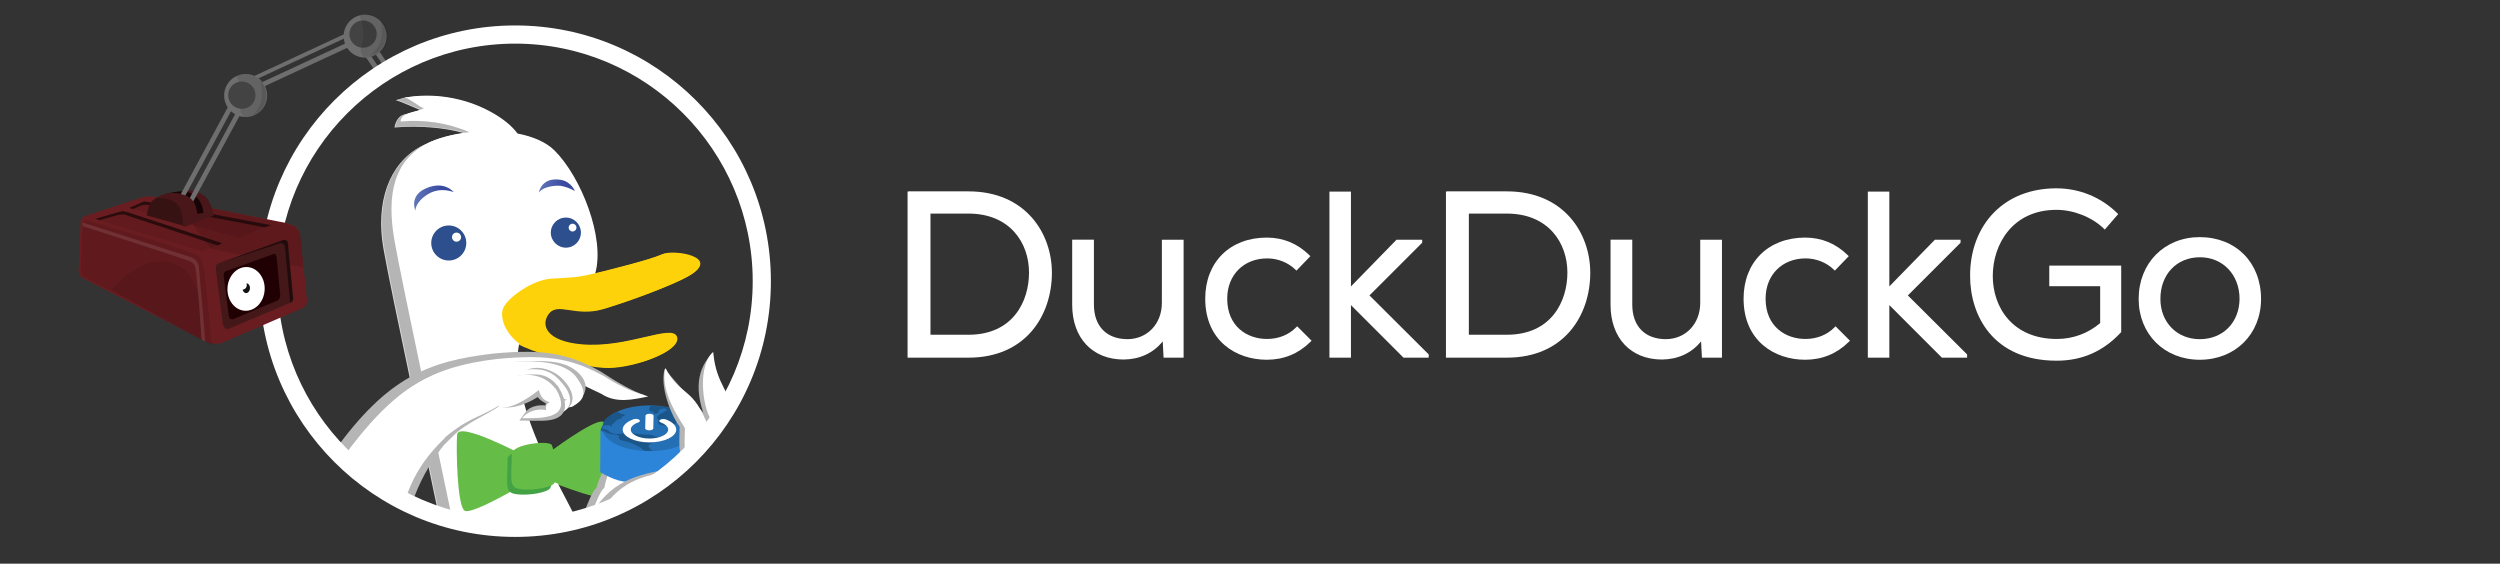 <?xml version="1.0" encoding="UTF-8" standalone="no"?>
<!-- Generator: Adobe Illustrator 16.0.4, SVG Export Plug-In . SVG Version: 6.00 Build 0)  -->

<svg
   xmlns:dc="http://purl.org/dc/elements/1.1/"
   xmlns:cc="http://creativecommons.org/ns#"
   xmlns:rdf="http://www.w3.org/1999/02/22-rdf-syntax-ns#"
   xmlns:svg="http://www.w3.org/2000/svg"
   xmlns="http://www.w3.org/2000/svg"
   xmlns:xlink="http://www.w3.org/1999/xlink"
   xmlns:sodipodi="http://sodipodi.sourceforge.net/DTD/sodipodi-0.dtd"
   xmlns:inkscape="http://www.inkscape.org/namespaces/inkscape"
   version="1.1"
   id="Layer_1"
   x="0px"
   y="0px"
   width="275px"
   height="62px"
   viewBox="-1 -0.5 275 62"
   enable-background="new -1 -0.5 275 62"
   xml:space="preserve"
   inkscape:version="0.48.4 r9939"
   sodipodi:docname="logo_homepage_mobile.alt.v105.html"><rect x="-1" y="-0.5" width="275" height="62" fill="#333333" stroke="none"/><defs
     id="defs99"><clipPath
       clipPathUnits="userSpaceOnUse"
       id="clipPath6092"><path
         sodipodi:type="arc"
         style="fill:#ffffff;fill-opacity:1;fill-rule:nonzero;stroke:none"
         id="path6094"
         sodipodi:cx="132.9572"
         sodipodi:cy="85.411888"
         sodipodi:rx="52.91964"
         sodipodi:ry="52.91964"
         d="m 185.877,85.412 a 52.92,52.92 0 1 1 -105.839,0 52.92,52.92 0 1 1 105.839,0 z"
         transform="matrix(0.992,0,0,0.992,-4.403,-6.335)" /></clipPath><clipPath
       clipPathUnits="userSpaceOnUse"
       id="clipPath6096"><path
         sodipodi:type="arc"
         style="fill:#ffffff;fill-opacity:1;fill-rule:nonzero;stroke:none"
         id="path6098"
         sodipodi:cx="132.9572"
         sodipodi:cy="85.411888"
         sodipodi:rx="52.91964"
         sodipodi:ry="52.91964"
         d="m 185.877,85.412 a 52.92,52.92 0 1 1 -105.839,0 52.92,52.92 0 1 1 105.839,0 z"
         transform="matrix(0.992,0,0,0.992,-4.403,-6.335)" /></clipPath><clipPath
       clipPathUnits="userSpaceOnUse"
       id="clipPath6100"><path
         sodipodi:type="arc"
         style="fill:#ffffff;fill-opacity:1;fill-rule:nonzero;stroke:none"
         id="path6102"
         sodipodi:cx="132.9572"
         sodipodi:cy="85.411888"
         sodipodi:rx="52.91964"
         sodipodi:ry="52.91964"
         d="m 185.877,85.412 a 52.92,52.92 0 1 1 -105.839,0 52.92,52.92 0 1 1 105.839,0 z"
         transform="matrix(0.992,0,0,0.992,-4.403,-6.335)" /></clipPath><clipPath
       clipPathUnits="userSpaceOnUse"
       id="clipPath6104"><path
         sodipodi:type="arc"
         style="fill:#ffffff;fill-opacity:1;fill-rule:nonzero;stroke:none"
         id="path6106"
         sodipodi:cx="132.9572"
         sodipodi:cy="85.411888"
         sodipodi:rx="52.91964"
         sodipodi:ry="52.91964"
         d="m 185.877,85.412 a 52.92,52.92 0 1 1 -105.839,0 52.92,52.92 0 1 1 105.839,0 z"
         transform="matrix(0.992,0,0,0.992,-4.403,-6.335)" /></clipPath><clipPath
       clipPathUnits="userSpaceOnUse"
       id="clipPath6108"><path
         sodipodi:type="arc"
         style="fill:#ffffff;fill-opacity:1;fill-rule:nonzero;stroke:none"
         id="path6110"
         sodipodi:cx="132.9572"
         sodipodi:cy="85.411888"
         sodipodi:rx="52.91964"
         sodipodi:ry="52.91964"
         d="m 185.877,85.412 a 52.92,52.92 0 1 1 -105.839,0 52.92,52.92 0 1 1 105.839,0 z"
         transform="matrix(0.992,0,0,0.992,-4.403,-6.335)" /></clipPath><clipPath
       clipPathUnits="userSpaceOnUse"
       id="clipPath6112"><path
         sodipodi:type="arc"
         style="fill:#ffffff;fill-opacity:1;fill-rule:nonzero;stroke:none"
         id="path6114"
         sodipodi:cx="132.9572"
         sodipodi:cy="85.411888"
         sodipodi:rx="52.91964"
         sodipodi:ry="52.91964"
         d="m 185.877,85.412 a 52.92,52.92 0 1 1 -105.839,0 52.92,52.92 0 1 1 105.839,0 z"
         transform="matrix(0.992,0,0,0.992,-4.403,-6.335)" /></clipPath><clipPath
       clipPathUnits="userSpaceOnUse"
       id="clipPath6116"><path
         sodipodi:type="arc"
         style="fill:#ffffff;fill-opacity:1;fill-rule:nonzero;stroke:none"
         id="path6118"
         sodipodi:cx="132.9572"
         sodipodi:cy="85.411888"
         sodipodi:rx="52.91964"
         sodipodi:ry="52.91964"
         d="m 185.877,85.412 a 52.92,52.92 0 1 1 -105.839,0 52.92,52.92 0 1 1 105.839,0 z"
         transform="matrix(0.992,0,0,0.992,-4.403,-6.335)" /></clipPath><clipPath
       clipPathUnits="userSpaceOnUse"
       id="clipPath6120"><path
         sodipodi:type="arc"
         style="fill:#ffffff;fill-opacity:1;fill-rule:nonzero;stroke:none"
         id="path6122"
         sodipodi:cx="132.9572"
         sodipodi:cy="85.411888"
         sodipodi:rx="52.91964"
         sodipodi:ry="52.91964"
         d="m 185.877,85.412 a 52.92,52.92 0 1 1 -105.839,0 52.92,52.92 0 1 1 105.839,0 z"
         transform="matrix(0.992,0,0,0.992,-4.403,-6.335)" /></clipPath><clipPath
       clipPathUnits="userSpaceOnUse"
       id="clipPath6124"><path
         sodipodi:type="arc"
         style="fill:#ffffff;fill-opacity:1;fill-rule:nonzero;stroke:none"
         id="path6126"
         sodipodi:cx="132.9572"
         sodipodi:cy="85.411888"
         sodipodi:rx="52.91964"
         sodipodi:ry="52.91964"
         d="m 185.877,85.412 a 52.92,52.92 0 1 1 -105.839,0 52.92,52.92 0 1 1 105.839,0 z"
         transform="matrix(0.992,0,0,0.992,-4.403,-6.335)" /></clipPath><clipPath
       clipPathUnits="userSpaceOnUse"
       id="clipPath6128"><path
         sodipodi:type="arc"
         style="fill:#ffffff;fill-opacity:1;fill-rule:nonzero;stroke:none"
         id="path6130"
         sodipodi:cx="132.9572"
         sodipodi:cy="85.411888"
         sodipodi:rx="52.91964"
         sodipodi:ry="52.91964"
         d="m 185.877,85.412 a 52.92,52.92 0 1 1 -105.839,0 52.92,52.92 0 1 1 105.839,0 z"
         transform="matrix(0.992,0,0,0.992,-4.403,-6.335)" /></clipPath><clipPath
       clipPathUnits="userSpaceOnUse"
       id="clipPath6132"><path
         sodipodi:type="arc"
         style="fill:#ffffff;fill-opacity:1;fill-rule:nonzero;stroke:none"
         id="path6134"
         sodipodi:cx="132.9572"
         sodipodi:cy="85.411888"
         sodipodi:rx="52.91964"
         sodipodi:ry="52.91964"
         d="m 185.877,85.412 a 52.92,52.92 0 1 1 -105.839,0 52.92,52.92 0 1 1 105.839,0 z"
         transform="matrix(0.992,0,0,0.992,-4.403,-6.335)" /></clipPath><clipPath
       clipPathUnits="userSpaceOnUse"
       id="clipPath6136"><path
         sodipodi:type="arc"
         style="fill:#ffffff;fill-opacity:1;fill-rule:nonzero;stroke:none"
         id="path6138"
         sodipodi:cx="132.9572"
         sodipodi:cy="85.411888"
         sodipodi:rx="52.91964"
         sodipodi:ry="52.91964"
         d="m 185.877,85.412 a 52.92,52.92 0 1 1 -105.839,0 52.92,52.92 0 1 1 105.839,0 z"
         transform="matrix(2.267,0,0,4.755,-39.672,-485.259)" /></clipPath><clipPath
       clipPathUnits="userSpaceOnUse"
       id="clipPath6140"><path
         sodipodi:type="arc"
         style="fill:#ffffff;fill-opacity:1;fill-rule:nonzero;stroke:none"
         id="path6142"
         sodipodi:cx="132.9572"
         sodipodi:cy="85.411888"
         sodipodi:rx="52.91964"
         sodipodi:ry="52.91964"
         d="m 185.877,85.412 a 52.92,52.92 0 1 1 -105.839,0 52.92,52.92 0 1 1 105.839,0 z"
         transform="matrix(0.992,0,0,0.992,-4.403,-6.335)" /></clipPath><clipPath
       clipPathUnits="userSpaceOnUse"
       id="clipPath6144"><path
         sodipodi:type="arc"
         style="fill:#ffffff;fill-opacity:1;fill-rule:nonzero;stroke:none"
         id="path6146"
         sodipodi:cx="132.9572"
         sodipodi:cy="85.411888"
         sodipodi:rx="52.91964"
         sodipodi:ry="52.91964"
         d="m 185.877,85.412 a 52.92,52.92 0 1 1 -105.839,0 52.92,52.92 0 1 1 105.839,0 z"
         transform="matrix(0.992,0,0,0.992,-4.403,-1.814)" /></clipPath><clipPath
       clipPathUnits="userSpaceOnUse"
       id="clipPath6148"><path
         sodipodi:type="arc"
         style="fill:#ffffff;fill-opacity:1;fill-rule:nonzero;stroke:none"
         id="path6150"
         sodipodi:cx="132.9572"
         sodipodi:cy="85.411888"
         sodipodi:rx="52.91964"
         sodipodi:ry="52.91964"
         d="m 185.877,85.412 a 52.92,52.92 0 1 1 -105.839,0 52.92,52.92 0 1 1 105.839,0 z"
         transform="matrix(0.992,0,0,0.992,-4.403,-6.335)" /></clipPath><clipPath
       clipPathUnits="userSpaceOnUse"
       id="clipPath6152"><path
         sodipodi:type="arc"
         style="fill:#ffffff;fill-opacity:1;fill-rule:nonzero;stroke:none"
         id="path6154"
         sodipodi:cx="132.9572"
         sodipodi:cy="85.411888"
         sodipodi:rx="52.91964"
         sodipodi:ry="52.91964"
         d="m 185.877,85.412 a 52.92,52.92 0 1 1 -105.839,0 52.92,52.92 0 1 1 105.839,0 z"
         transform="matrix(0.992,0,0,0.992,-4.403,-6.335)" /></clipPath><clipPath
       clipPathUnits="userSpaceOnUse"
       id="clipPath6156"><path
         sodipodi:type="arc"
         style="fill:#ffffff;fill-opacity:1;fill-rule:nonzero;stroke:none"
         id="path6158"
         sodipodi:cx="132.9572"
         sodipodi:cy="85.411888"
         sodipodi:rx="52.91964"
         sodipodi:ry="52.91964"
         d="m 185.877,85.412 a 52.92,52.92 0 1 1 -105.839,0 52.92,52.92 0 1 1 105.839,0 z"
         transform="matrix(0.992,0,0,0.992,-4.403,-6.335)" /></clipPath><clipPath
       clipPathUnits="userSpaceOnUse"
       id="clipPath6160"><path
         sodipodi:type="arc"
         style="fill:#ffffff;fill-opacity:1;fill-rule:nonzero;stroke:none"
         id="path6162"
         sodipodi:cx="132.9572"
         sodipodi:cy="85.411888"
         sodipodi:rx="52.91964"
         sodipodi:ry="52.91964"
         d="m 185.877,85.412 a 52.92,52.92 0 1 1 -105.839,0 52.92,52.92 0 1 1 105.839,0 z"
         transform="matrix(0.992,0,0,0.992,-4.403,-6.335)" /></clipPath><clipPath
       clipPathUnits="userSpaceOnUse"
       id="clipPath6164"><path
         sodipodi:type="arc"
         style="fill:#ffffff;fill-opacity:1;fill-rule:nonzero;stroke:none"
         id="path6166"
         sodipodi:cx="132.9572"
         sodipodi:cy="85.411888"
         sodipodi:rx="52.91964"
         sodipodi:ry="52.91964"
         d="m 185.877,85.412 a 52.92,52.92 0 1 1 -105.839,0 52.92,52.92 0 1 1 105.839,0 z"
         transform="matrix(0.992,0,0,0.992,-4.403,-6.335)" /></clipPath><clipPath
       clipPathUnits="userSpaceOnUse"
       id="clipPath6168"><path
         sodipodi:type="arc"
         style="fill:#ffffff;fill-opacity:1;fill-rule:nonzero;stroke:none"
         id="path6170"
         sodipodi:cx="132.9572"
         sodipodi:cy="85.411888"
         sodipodi:rx="52.91964"
         sodipodi:ry="52.91964"
         d="m 185.877,85.412 a 52.92,52.92 0 1 1 -105.839,0 52.92,52.92 0 1 1 105.839,0 z"
         transform="matrix(0.992,0,0,0.992,-4.403,-6.335)" /></clipPath><clipPath
       id="SVGID_3_-8"><use
         height="1052.362"
         width="744.094"
         y="0"
         x="0"
         style="overflow:visible"
         xlink:href="#SVGID_2_-2"
         overflow="visible"
         id="use22" /></clipPath><linearGradient
       id="SVGID_4_-0"
       gradientUnits="userSpaceOnUse"
       x1="205.383"
       y1="651.261"
       x2="214"
       y2="651.261"
       gradientTransform="translate(-100,-591)"><stop
         offset="0.006"
         style="stop-color:#6176B9"
         id="stop39" /><stop
         offset="0.691"
         style="stop-color:#394A9F"
         id="stop41" /></linearGradient><linearGradient
       id="SVGID_5_"
       gradientUnits="userSpaceOnUse"
       x1="232.491"
       y1="648.637"
       x2="240.34"
       y2="648.637"
       gradientTransform="translate(-100,-591)"><stop
         offset="0.006"
         style="stop-color:#6176B9"
         id="stop46" /><stop
         offset="0.691"
         style="stop-color:#394A9F"
         id="stop48" /></linearGradient><linearGradient
       id="SVGID_1_-3"
       gradientUnits="userSpaceOnUse"
       x1="227.518"
       y1="729.348"
       x2="227.518"
       y2="609.349"
       gradientTransform="matrix(0.472,0,0,0.472,-51.339,-286.342)"><stop
         offset="0"
         style="stop-color:#D14427"
         id="stop4" /><stop
         offset="1"
         style="stop-color:#E55225"
         id="stop6" /></linearGradient><linearGradient
       inkscape:collect="always"
       xlink:href="#SVGID_4_-0"
       id="linearGradient3506"
       gradientUnits="userSpaceOnUse"
       gradientTransform="translate(-100,-591)"
       x1="205.383"
       y1="651.261"
       x2="214"
       y2="651.261" /><linearGradient
       inkscape:collect="always"
       xlink:href="#SVGID_5_"
       id="linearGradient3508"
       gradientUnits="userSpaceOnUse"
       gradientTransform="translate(-100,-591)"
       x1="232.491"
       y1="648.637"
       x2="240.34"
       y2="648.637" /></defs><sodipodi:namedview
     pagecolor="#ffffff"
     bordercolor="#666666"
     borderopacity="1"
     objecttolerance="10"
     gridtolerance="10"
     guidetolerance="10"
     inkscape:pageopacity="0"
     inkscape:pageshadow="2"
     inkscape:window-width="1590"
     inkscape:window-height="890"
     id="namedview97"
     showgrid="false"
     inkscape:zoom="3.8054025"
     inkscape:cx="55.678038"
     inkscape:cy="43.894398"
     inkscape:window-x="0"
     inkscape:window-y="0"
     inkscape:window-maximized="1"
     inkscape:current-layer="Layer_1" /><g
     id="g3"><g
       id="g5"><path
         fill="#FFFFFF"
         d="M105.526,20.55h-6.551l-0.142,0.025v18.268h6.692c6.346,0,9.185-4.69,9.185-9.34    C114.71,25.191,111.837,20.55,105.526,20.55z M105.526,22.994c4.604,0,6.666,3.256,6.666,6.485c0,3.158-1.745,6.843-6.666,6.843    h-4.174V22.994H105.526z"
         id="path7" /><path
         fill="#FFFFFF"
         d="M126.805,32.82c0,2.287-1.583,3.968-3.763,3.988c-2.323,0-3.711-1.425-3.711-3.812v-7.129h-2.39v7.156    c0,3.662,2.225,6.025,5.665,6.025h0.002c1.777-0.025,3.22-0.697,4.294-1.988l0.091,1.781h2.204V25.868h-2.39L126.805,32.82    L126.805,32.82z"
         id="path9" /><path
         fill="#FFFFFF"
         d="M143.177,36.881l-1.489-1.49l-0.104,0.104c-0.811,0.836-1.95,1.291-3.209,1.291    c-2.182,0-4.382-1.367-4.382-4.431c0-2.61,1.812-4.431,4.405-4.431c1.164,0,2.297,0.452,3.111,1.245l0.102,0.098l1.533-1.591    l-0.102-0.098c-1.312-1.289-2.893-1.943-4.697-1.943c-4.052,0-6.77,2.7-6.77,6.72c0,4.641,3.399,6.717,6.77,6.717    c1.879,0,3.504-0.67,4.828-1.993l0.102-0.101L143.177,36.881L143.177,36.881z"
         id="path11" /><polygon
         fill="#FFFFFF"
         points="155.441,26.198 155.441,25.868 152.617,25.868 147.605,31.006 147.605,20.577 145.238,20.577     145.238,38.846 147.605,38.846 147.605,33.061 153.389,38.846 156.158,38.846 156.158,38.488 149.643,31.997   "
         id="polygon13" /><path
         fill="#FFFFFF"
         d="M164.746,20.55h-6.549l-0.143,0.025v18.268h6.688c6.348,0,9.187-4.69,9.187-9.34    C173.934,25.191,171.059,20.55,164.746,20.55z M164.746,22.994c4.605,0,6.668,3.256,6.668,6.485c0,3.158-1.745,6.843-6.668,6.843    h-4.172V22.994H164.746z"
         id="path15" /><path
         fill="#FFFFFF"
         d="M186.025,32.82c0,2.287-1.582,3.968-3.766,3.988c-2.32,0-3.71-1.425-3.71-3.812v-7.129h-2.389v7.156    c0,3.662,2.225,6.025,5.664,6.025h0.002c1.776-0.025,3.218-0.697,4.293-1.988l0.092,1.781h2.205V25.868h-2.392V32.82    L186.025,32.82L186.025,32.82z"
         id="path17" /><path
         fill="#FFFFFF"
         d="M202.398,36.881l-1.49-1.49l-0.1,0.104c-0.812,0.836-1.951,1.291-3.211,1.291    c-2.181,0-4.382-1.367-4.382-4.431c0-2.61,1.812-4.431,4.404-4.431c1.164,0,2.297,0.452,3.112,1.245l0.103,0.098l1.532-1.591    l-0.104-0.098c-1.311-1.289-2.891-1.943-4.697-1.943c-4.051,0-6.771,2.7-6.771,6.72c0,4.641,3.404,6.717,6.771,6.717    c1.879,0,3.504-0.67,4.828-1.993l0.103-0.101L202.398,36.881L202.398,36.881z"
         id="path19" /><polygon
         fill="#FFFFFF"
         points="214.662,26.198 214.662,25.868 211.839,25.868 206.826,31.006 206.826,20.577 204.461,20.577     204.461,38.846 206.826,38.846 206.826,33.061 212.611,38.846 215.382,38.846 215.382,38.488 208.863,31.997   "
         id="polygon21" /><path
         fill="#FFFFFF"
         d="M224.42,30.982h5.598v4.057c-1.349,1.143-2.994,1.747-4.764,1.747c-4.869,0-7.049-3.478-7.049-6.922    c0-3.508,2.189-7.282,7-7.282c1.896,0,3.895,0.792,5.217,2.065l0.107,0.106L232,23.047l-0.094-0.092    c-1.793-1.767-4.172-2.739-6.703-2.739c-2.76,0-5.123,0.907-6.83,2.622c-1.73,1.739-2.678,4.235-2.662,7.025    c0,4.297,2.492,9.313,9.518,9.313c2.801,0,5.113-1.015,7.066-3.104l0.037-0.039v-7.314h-7.912V30.982L224.42,30.982z"
         id="path23" /><path
         fill="#FFFFFF"
         d="M240.971,25.584c-3.893,0-6.719,2.859-6.719,6.797c0,3.878,2.826,6.692,6.719,6.692    c3.906,0,6.744-2.814,6.744-6.692C247.715,28.378,244.939,25.584,240.971,25.584z M240.971,36.809    c-2.508,0-4.328-1.858-4.328-4.428c0-2.699,1.791-4.583,4.354-4.583c2.522,0,4.353,1.927,4.353,4.582    C245.323,34.99,243.521,36.809,240.971,36.809z"
         id="path25" /></g></g><g
     id="g27"><g
       id="g29"><g
         id="g31"><g
           id="g33"><g
             id="g35"><g
               id="g37"><g
                 id="g39"><g
                   id="g41"><g
                     id="g43"><defs
                       id="defs45"><path
                         id="SVGID_1_"
                         d="M81.951,30.428c0,14.494-11.79,26.283-26.285,26.283c-14.492,0-26.28-11.791-26.28-26.283            c0-14.491,11.79-26.28,26.28-26.28C70.161,4.147,81.951,15.937,81.951,30.428z" /></defs><clipPath
                       id="SVGID_2_"><use
                         xlink:href="#SVGID_1_"
                         overflow="visible"
                         id="use49" /></clipPath><g
                       clip-path="url(#SVGID_2_)"
                       id="g51"><path
                         fill="#D5D7D8"
                         d="M66.342,69.301c-0.917-4.221-6.244-13.771-8.265-17.809c-2.019-4.037-4.042-9.73-3.122-13.402            c0.167-0.668-1.749-5.759-1.198-6.119c4.285-2.795,5.415,0.307,7.13-0.947c0.885-0.648,2.083,0.531,2.39-0.541            c1.098-3.854-1.531-10.571-4.465-13.508c-0.959-0.957-2.43-1.558-4.089-1.877c-0.638-0.872-1.668-1.712-3.125-2.484            c-1.624-0.864-5.154-2.005-6.984-2.309c-1.269-0.209-1.555,0.146-2.098,0.234c0.505,0.045,2.902,1.229,3.37,1.299            c-0.467,0.315-1.837-0.015-2.712,0.377c-0.44,0.2-0.77,0.957-0.767,1.314c2.5-0.253,6.402-0.008,8.708,1.018            c-1.834,0.209-4.624,0.442-5.823,1.072c-3.487,1.838-5.027,6.129-4.109,11.27c0.919,5.13,4.959,23.856,6.245,30.109            c1.286,6.246-2.754,10.281-5.324,11.383l2.754,0.186l-0.917,2.021c3.302,0.368,6.974-0.731,6.974-0.731            c-0.733,2.02-5.692,2.756-5.692,2.756s2.39,0.729,6.243-0.738c3.857-1.467,6.244-2.387,6.244-2.387l1.835,4.772            l3.491-3.487l1.469,3.672C64.504,74.443,67.26,73.521,66.342,69.301z"
                         id="path53" /><path
                         fill="#FFFFFF"
                         d="M67.451,68.443c-0.915-4.221-6.241-13.771-8.263-17.812c-2.021-4.04-4.041-9.731-3.122-13.401            c0.17-0.668,0.174-3.396,0.728-3.758c4.283-2.799,3.979-0.095,5.696-1.349c0.886-0.646,1.595-1.429,1.904-2.501            c1.103-3.855-1.531-10.571-4.468-13.509c-0.956-0.958-2.427-1.559-4.086-1.876c-0.637-0.875-1.665-1.712-3.123-2.485            c-2.745-1.458-6.148-2.041-9.301-1.469c0.504,0.046,1.658,1.089,2.123,1.157c-0.703,0.477-2.572,0.416-2.561,1.475            c2.503-0.25,5.247,0.145,7.554,1.17c-1.834,0.208-3.542,0.661-4.741,1.294c-3.491,1.834-4.408,5.506-3.491,10.65            c0.92,5.142,4.961,23.867,6.242,30.111c1.287,6.24-2.751,10.278-5.321,11.381l2.754,0.184l-0.917,2.021            c3.302,0.365,6.974-0.734,6.974-0.734c-0.732,2.021-5.691,2.754-5.691,2.754s2.386,0.734,6.242-0.736            c3.859-1.467,6.248-2.385,6.248-2.385l1.833,4.773l3.491-3.49l1.471,3.673C65.619,73.584,68.371,72.665,67.451,68.443z"
                         id="path55" /><path
                         fill="#2D4F8E"
                         d="M46.343,26.288c0-1.065,0.861-1.929,1.93-1.929c1.064,0,1.927,0.862,1.927,1.929            c0,1.066-0.863,1.928-1.927,1.928C47.205,28.216,46.343,27.354,46.343,26.288z"
                         id="path57" /><path
                         fill="#FFFFFF"
                         d="M48.628,25.644c0-0.277,0.225-0.5,0.499-0.5c0.277,0,0.501,0.224,0.501,0.5            s-0.224,0.501-0.501,0.501C48.853,26.146,48.628,25.922,48.628,25.644z"
                         id="path59" /><path
                         fill="#2D4F8E"
                         d="M59.505,25.144c0-0.913,0.744-1.655,1.656-1.655c0.917,0,1.657,0.742,1.657,1.655            c0,0.917-0.741,1.659-1.657,1.659C60.249,26.803,59.505,26.061,59.505,25.144z"
                         id="path61" /><path
                         fill="#FFFFFF"
                         d="M61.469,24.593c0-0.235,0.193-0.429,0.427-0.429c0.243,0,0.429,0.193,0.429,0.429            c0,0.239-0.187,0.429-0.429,0.429C61.662,25.021,61.469,24.831,61.469,24.593z"
                         id="path63" /><linearGradient
                         id="SVGID_3_"
                         gradientUnits="userSpaceOnUse"
                         x1="840.458"
                         y1="1932.343"
                         x2="844.82"
                         y2="1932.343"
                         gradientTransform="matrix(1 0 0 1 -796 -1911)"><stop
                           offset="0.006"
                           style="stop-color:#6176B9"
                           id="stop66" /><stop
                           offset="0.691"
                           style="stop-color:#394A9F"
                           id="stop68" /></linearGradient><path
                         fill="url(#SVGID_3_)"
                         d="M48.821,20.7c0,0-1.454-0.657-2.867,0.23c-1.41,0.887-1.358,1.794-1.358,1.794            s-0.75-1.672,1.249-2.491C47.846,19.415,48.821,20.7,48.821,20.7z"
                         id="path70" /><linearGradient
                         id="SVGID_4_"
                         gradientUnits="userSpaceOnUse"
                         x1="854.184"
                         y1="1931.014"
                         x2="858.158"
                         y2="1931.014"
                         gradientTransform="matrix(1 0 0 1 -796 -1911)"><stop
                           offset="0.006"
                           style="stop-color:#6176B9"
                           id="stop73" /><stop
                           offset="0.691"
                           style="stop-color:#394A9F"
                           id="stop75" /></linearGradient><path
                         fill="url(#SVGID_4_)"
                         d="M62.158,20.567c0,0-1.043-0.597-1.855-0.587c-1.664,0.021-2.12,0.758-2.12,0.758            s0.279-1.754,2.411-1.403C61.749,19.528,62.158,20.567,62.158,20.567z"
                         id="path77" /></g></g></g></g></g></g></g></g><path
         fill="#FDD20A"
         d="M54.175,33.725c0.193-1.166,3.208-3.374,5.342-3.508c2.139-0.134,2.806-0.104,4.588-0.531    c1.787-0.428,6.383-1.572,7.656-2.16c1.275-0.589,6.672,0.292,2.868,2.413c-1.647,0.921-6.083,2.612-9.253,3.56    c-3.167,0.946-5.087-0.906-6.14,0.651c-0.838,1.236-0.171,2.933,3.614,3.285c5.11,0.476,10.01-2.301,10.55-0.828    c0.542,1.476-4.393,3.314-7.398,3.373c-3,0.057-9.051-1.981-9.957-2.615C55.134,36.732,53.923,35.261,54.175,33.725z"
         id="path79" /></g></g><g
     id="g81"><path
       fill="#65BC46"
       d="M56.487,49.661c0,0-7.179-3.829-7.297-2.276c-0.121,1.557,0,7.898,0.837,8.377   c0.838,0.479,6.821-3.109,6.821-3.109L56.487,49.661z"
       id="path83" /><path
       fill="#65BC46"
       d="M59.239,49.421c0,0,4.906-3.712,5.985-3.472c1.075,0.244,1.315,7.898,0.356,8.262   c-0.957,0.355-6.572-1.943-6.572-1.943L59.239,49.421z"
       id="path85" /><path
       fill="#43A244"
       d="M54.75,50.066c0,2.511-0.361,3.59,0.718,3.828c1.075,0.239,3.108,0,3.828-0.479   c0.717-0.478,0.118-3.708-0.12-4.31C58.935,48.51,54.75,48.99,54.75,50.066z"
       id="path87" /><path
       fill="#65BC46"
       d="M55.206,49.509c0,2.511-0.359,3.589,0.718,3.828c1.073,0.241,3.108,0,3.828-0.478   c0.717-0.479,0.119-3.705-0.122-4.312C59.391,47.953,55.206,48.434,55.206,49.509z"
       id="path89" /></g><path
     fill="#FFFFFF"
     d="M62.038,56.141c-2.105,0.534-4.309,0.82-6.578,0.82c-2.401,0-4.727-0.324-6.941-0.922l0.025,0.211  c2.207,0.592,4.523,0.914,6.916,0.914c2.297,0,4.526-0.291,6.655-0.838L62.038,56.141z"
     id="path91" /><g
     id="g4362-1"
     transform="matrix(-0.277,-0.424,0.424,-0.277,81.27,101.666)"><rect
       transform="matrix(0.99,0.143,-0.143,0.99,0,0)"
       y="-21.897"
       x="212.255"
       height="25.658"
       width="0.845"
       id="rect3154-1-7"
       style="fill:#6e6e6e;fill-opacity:1;stroke:none" /><rect
       transform="matrix(0.99,0.143,-0.143,0.99,0,0)"
       y="-20.762"
       x="210.139"
       height="23.917"
       width="1.023"
       id="rect3154-7-6-9"
       style="fill:#6e6e6e;fill-opacity:1;stroke:none" /></g><g
     id="g3338"
     transform="matrix(-0.506,0.011,0.011,0.506,109.098,-1.206)"><rect
       transform="matrix(-0.84,-0.543,-0.543,0.84,0,0)"
       y="-69.644"
       x="-119.87"
       height="9.598"
       width="1.029"
       id="rect3154-74-8"
       style="fill:#6e6e6e;fill-opacity:1;stroke:none" /><rect
       transform="matrix(-0.84,-0.543,-0.543,0.84,0,0)"
       y="-68.509"
       x="-121.987"
       height="8.736"
       width="1.089"
       id="rect3154-7-5-0"
       style="fill:#6e6e6e;fill-opacity:1;stroke:none" /><path
       transform="matrix(-0.621,-1.727,-1.727,0.621,69.342,-189.514)"
       d="m -110.553,0.712 c 0,1.405 -1.139,2.544 -2.544,2.544 -1.405,0 -2.544,-1.139 -2.544,-2.544 0,-1.405 1.139,-2.544 2.544,-2.544 1.405,0 2.544,1.139 2.544,2.544 z"
       sodipodi:ry="2.5440969"
       sodipodi:rx="2.5440969"
       sodipodi:cy="0.71239948"
       sodipodi:cx="-113.09668"
       id="path3984-3-5"
       style="fill:#6e6e6e;fill-opacity:1;fill-rule:nonzero;stroke:none"
       sodipodi:type="arc" /><path
       transform="matrix(-0.621,-1.727,-1.727,0.621,69.779,-189.971)"
       d="m -111.478,0.712 c 0,0.894 -0.725,1.619 -1.619,1.619 -0.894,0 -1.619,-0.725 -1.619,-1.619 0,-0.894 0.725,-1.619 1.619,-1.619 0.894,0 1.619,0.725 1.619,1.619 z"
       sodipodi:ry="1.6189709"
       sodipodi:rx="1.6189709"
       sodipodi:cy="0.71239948"
       sodipodi:cx="-113.09668"
       id="path3984-3-6-9-3"
       style="fill:#434343;fill-opacity:1;fill-rule:nonzero;stroke:none"
       sodipodi:type="arc" /><g
       transform="matrix(0.871,-0.491,0.491,0.871,14.823,68.58)"
       id="g3286"><path
         style="opacity:0.1;fill:#000000;fill-opacity:1;fill-rule:nonzero;stroke:none"
         d="m 136.434,1.781 c -2.427,0.873 -3.687,3.548 -2.814,5.975 0.479,1.332 1.501,2.313 2.727,2.782 3.069,-1.493 -0.092,-2.791 5.052,-7.581 -1.237,-1.299 -3.169,-1.821 -4.965,-1.175 z"
         id="path3984-0-5-3"
         inkscape:connector-curvature="0"
         sodipodi:nodetypes="ssccs" /><path
         style="opacity:0.1;fill:#000000;fill-opacity:1;fill-rule:nonzero;stroke:none"
         d="m 136.824,1.775 c -2.427,0.873 -3.687,3.548 -2.814,5.975 0.263,0.732 0.69,1.357 1.225,1.85 -0.968,-2.882 -0.765,-4.805 1.589,-7.825 z"
         id="path3984-0-9-1-7"
         inkscape:connector-curvature="0"
         sodipodi:nodetypes="cscc" /></g></g><g
     transform="matrix(0.506,0,0,0.506,-8.771,-9.205)"
     id="g10"
     clip-path="url(#clipPath6168)"><g
       id="g12"><g
         id="g14"><g
           id="g16"><defs
             id="defs18"><path
               inkscape:connector-curvature="0"
               id="SVGID_2_-2"
               d="m 180.221,78.206 c 0,29.06 -23.64,52.699 -52.703,52.699 -29.057,0 -52.695,-23.642 -52.695,-52.699 0,-29.056 23.64,-52.694 52.695,-52.694 29.063,-0.001 52.703,23.638 52.703,52.694 z" /></defs><clipPath
             id="clipPath3769"><use
               height="1052.362"
               width="744.094"
               y="0"
               x="0"
               style="overflow:visible"
               xlink:href="#SVGID_2_-2"
               overflow="visible"
               id="use3771" /></clipPath><g
             clip-path="url(#SVGID_3_-8)"
             id="g24"><path
               style="fill:#b5b5b5"
               inkscape:connector-curvature="0"
               d="m 148.602,154.976 c -1.811,-8.333 -12.331,-27.193 -16.319,-35.168 -3.987,-7.976 -7.984,-19.22 -6.164,-26.473 0.329,-1.319 -3.456,-11.372 -2.368,-12.083 8.461,-5.521 10.695,0.602 14.083,-1.874 1.748,-1.28 4.113,1.053 4.72,-1.065 2.171,-7.611 -3.022,-20.878 -8.817,-26.678 -1.896,-1.89 -4.801,-3.077 -8.077,-3.707 -1.261,-1.723 -3.293,-3.38 -6.172,-4.907 -3.207,-1.707 -10.179,-3.96 -13.795,-4.561 -2.506,-0.413 -3.073,0.289 -4.143,0.463 0.998,0.088 5.731,2.428 6.653,2.564 -0.921,0.622 -3.627,-0.029 -5.354,0.746 -0.87,0.393 -1.521,1.888 -1.515,2.595 4.938,-0.499 12.646,-0.016 17.198,2.011 -3.623,0.413 -9.132,0.872 -11.501,2.117 -6.887,3.629 -9.929,12.104 -8.116,22.259 1.814,10.133 9.793,47.116 12.332,59.466 2.54,12.332 -5.438,20.305 -10.515,22.48 l 5.439,0.366 -1.812,3.99 c 6.521,0.722 13.773,-1.451 13.773,-1.451 -1.446,3.987 -11.24,5.443 -11.24,5.443 0,0 4.718,1.444 12.328,-1.456 7.618,-2.899 12.331,-4.715 12.331,-4.715 l 3.627,9.427 6.894,-6.885 2.899,7.252 c 0.003,0.003 5.444,-1.815 3.631,-10.156 z"
               id="path26" /><path
               style="fill:#ffffff"
               inkscape:connector-curvature="0"
               d="m 150.792,153.284 c -1.805,-8.336 -12.325,-27.197 -16.319,-35.173 -3.989,-7.98 -7.977,-19.221 -6.163,-26.471 0.336,-1.316 0.342,-6.706 1.436,-7.421 8.458,-5.525 7.859,-0.185 11.249,-2.66 1.75,-1.277 3.15,-2.821 3.76,-4.94 2.177,-7.615 -3.023,-20.878 -8.823,-26.68 -1.89,-1.89 -4.795,-3.08 -8.071,-3.707 -1.259,-1.727 -3.29,-3.38 -6.168,-4.909 -5.422,-2.879 -12.143,-4.029 -18.37,-2.899 0.996,0.091 3.274,2.149 4.192,2.286 -1.389,0.941 -5.082,0.821 -5.058,2.913 4.944,-0.495 10.361,0.287 14.918,2.311 -3.623,0.412 -6.995,1.306 -9.364,2.557 -6.893,3.622 -8.706,10.874 -6.893,21.034 1.817,10.153 9.797,47.137 12.326,59.464 2.541,12.327 -5.433,20.304 -10.508,22.479 l 5.438,0.362 -1.811,3.995 c 6.521,0.72 13.773,-1.453 13.773,-1.453 -1.446,3.994 -11.24,5.438 -11.24,5.438 0,0 4.712,1.452 12.328,-1.454 7.622,-2.898 12.335,-4.709 12.335,-4.709 l 3.622,9.427 6.893,-6.889 2.905,7.252 c -0.003,10e-4 5.432,-1.815 3.613,-10.153 z"
               id="path28" /><path
               style="fill:#2d4f8e"
               inkscape:connector-curvature="0"
               d="m 109.106,70.027 c 0,-2.104 1.703,-3.809 3.811,-3.809 2.102,0 3.807,1.705 3.807,3.809 0,2.106 -1.705,3.809 -3.807,3.809 -2.108,-0.001 -3.811,-1.703 -3.811,-3.809 z"
               id="path30" /><path
               style="fill:#ffffff"
               inkscape:connector-curvature="0"
               d="m 113.618,68.758 c 0,-0.548 0.444,-0.99 0.985,-0.99 0.546,0 0.99,0.441 0.99,0.99 0,0.546 -0.444,0.989 -0.99,0.989 -0.54,0.001 -0.985,-0.443 -0.985,-0.989 z"
               id="path32" /><path
               style="fill:#2d4f8e"
               inkscape:connector-curvature="0"
               d="m 135.1,67.768 c 0,-1.803 1.47,-3.269 3.271,-3.269 1.812,0 3.274,1.465 3.274,3.269 0,1.811 -1.463,3.276 -3.274,3.276 -1.802,0 -3.271,-1.465 -3.271,-3.276 z"
               id="path34" /><path
               style="fill:#ffffff"
               inkscape:connector-curvature="0"
               d="m 138.979,66.68 c 0,-0.466 0.381,-0.847 0.842,-0.847 0.479,0 0.849,0.381 0.849,0.847 0,0.471 -0.369,0.846 -0.849,0.846 -0.461,0 -0.842,-0.375 -0.842,-0.846 z"
               id="path36" /><linearGradient
               id="linearGradient3780"
               gradientUnits="userSpaceOnUse"
               x1="205.383"
               y1="651.261"
               x2="214"
               y2="651.261"
               gradientTransform="translate(-100,-591)"><stop
                 offset="0.006"
                 style="stop-color:#6176B9"
                 id="stop3782" /><stop
                 offset="0.691"
                 style="stop-color:#394A9F"
                 id="stop3784" /></linearGradient><path
               style="fill:url(#linearGradient3506)"
               inkscape:connector-curvature="0"
               d="m 114,58.991 c 0,0 -2.87,-1.298 -5.662,0.456 -2.786,1.751 -2.683,3.543 -2.683,3.543 0,0 -1.481,-3.302 2.467,-4.919 3.953,-1.619 5.878,0.92 5.878,0.92 z"
               id="path43" /><linearGradient
               id="linearGradient3787"
               gradientUnits="userSpaceOnUse"
               x1="232.491"
               y1="648.637"
               x2="240.34"
               y2="648.637"
               gradientTransform="translate(-100,-591)"><stop
                 offset="0.006"
                 style="stop-color:#6176B9"
                 id="stop3789" /><stop
                 offset="0.691"
                 style="stop-color:#394A9F"
                 id="stop3791" /></linearGradient><path
               style="fill:url(#linearGradient3508)"
               inkscape:connector-curvature="0"
               d="m 140.34,58.729 c 0,0 -2.062,-1.178 -3.663,-1.158 -3.286,0.043 -4.186,1.496 -4.186,1.496 0,0 0.552,-3.464 4.761,-2.77 2.279,0.38 3.088,2.432 3.088,2.432 z"
               id="path50" /></g></g></g></g><path
       style="fill:#fdd20a"
       inkscape:connector-curvature="0"
       d="m 124.573,84.714 c 0.381,-2.304 6.335,-6.663 10.55,-6.926 4.226,-0.266 5.541,-0.207 9.062,-1.049 3.527,-0.842 12.606,-3.105 15.118,-4.266 2.519,-1.163 13.177,0.575 5.663,4.765 -3.253,1.819 -12.013,5.16 -18.275,7.028 -6.254,1.871 -10.047,-1.787 -12.127,1.289 -1.654,2.445 -0.336,5.794 7.138,6.489 10.095,0.936 19.772,-4.546 20.837,-1.634 1.07,2.912 -8.674,6.545 -14.61,6.661 -5.924,0.112 -17.878,-3.918 -19.664,-5.166 -1.796,-1.247 -4.188,-4.155 -3.692,-7.191 z"
       id="path52" /></g><g
     transform="matrix(0.506,0,0,0.506,-8.771,-9.205)"
     id="g96"
     clip-path="url(#clipPath6164)"><path
       style="fill:#65bc46"
       inkscape:connector-curvature="0"
       d="m 129.142,116.189 c 0,0 -14.18,-7.563 -14.411,-4.495 -0.24,3.072 0,15.597 1.652,16.545 1.655,0.943 13.472,-6.144 13.472,-6.144 l -0.713,-5.906 z"
       id="path98" /><path
       style="fill:#65bc46"
       inkscape:connector-curvature="0"
       d="m 134.575,115.713 c 0,0 9.689,-7.327 11.821,-6.854 2.123,0.479 2.597,15.599 0.705,16.315 -1.892,0.701 -12.982,-3.838 -12.982,-3.838 l 0.456,-5.623 z"
       id="path100" /><path
       style="fill:#43a244"
       inkscape:connector-curvature="0"
       d="m 125.709,116.99 c 0,4.959 -0.713,7.089 1.418,7.56 2.124,0.476 6.14,0 7.561,-0.943 1.418,-0.947 0.233,-7.323 -0.238,-8.514 -0.476,-1.178 -8.741,-0.229 -8.741,1.897 z"
       id="path102" /><path
       style="fill:#65bc46"
       inkscape:connector-curvature="0"
       d="m 126.61,115.888 c 0,4.961 -0.711,7.09 1.418,7.562 2.122,0.476 6.14,0 7.561,-0.944 1.418,-0.947 0.233,-7.321 -0.24,-8.514 -0.473,-1.179 -8.739,-0.228 -8.739,1.896 z"
       id="path104" /></g><path
     transform="matrix(0.506,0,0,0.506,-8.771,-9.205)"
     style="fill:#b5b5b5;fill-opacity:1;fill-rule:nonzero;stroke:none"
     d="m 145.023,123.269 c 1.884,-7.84 11.37,-12.647 10.429,-5.434 l -2.033,7.644 -14.216,11.49 c 1.94,-4.567 4.283,-12.568 5.819,-13.7 z"
     id="rect4016-1-0"
     inkscape:connector-curvature="0"
     sodipodi:nodetypes="ccccc"
     clip-path="url(#clipPath6160)" /><path
     transform="matrix(0.506,0,0,0.506,-8.771,-9.205)"
     style="fill:#ffffff;fill-opacity:1;fill-rule:nonzero;stroke:none"
     d="m 146.73,123.256 c 2.816,-14.765 19.007,-10.846 19.389,-6.679 l -10.993,8.889 -14.216,11.49 c 1.94,-4.567 4.283,-12.568 5.819,-13.7 z"
     id="rect4016-19"
     inkscape:connector-curvature="0"
     sodipodi:nodetypes="ccccc"
     clip-path="url(#clipPath6156)" /><path
     transform="matrix(0.506,0,0,0.506,-8.771,-9.205)"
     style="fill:#b5b5b5;fill-opacity:1;fill-rule:nonzero;stroke:none"
     d="m 164.924,115.817 c 0.341,-3.347 2.173,-5.494 3.678,-7.904 -2.159,-5.633 -1.902,-10.437 1.739,-14.081 0.069,4.667 3.927,11.088 4.869,14.027 -0.496,3.847 -3.134,8.562 -4.337,12.434 0,0 -6.115,-4.553 -5.949,-4.475 z"
     id="rect3227-8-6-6"
     inkscape:connector-curvature="0"
     sodipodi:nodetypes="cccccc"
     inkscape:transform-center-x="82.133101"
     inkscape:transform-center-y="10.378082"
     clip-path="url(#clipPath6152)" /><path
     transform="matrix(0.506,0,0,0.506,-8.771,-9.205)"
     style="fill:#ffffff;fill-opacity:1;fill-rule:nonzero;stroke:none"
     d="m 166.631,115.804 c 0.341,-3.347 1.799,-4.935 3.304,-7.345 -2.015,-3.196 -2.842,-11.91 0.468,-14.744 0.629,7.279 3.663,8.194 5.102,15.112 -0.496,3.847 -1.722,7.58 -2.925,11.451 0,0 -6.115,-4.553 -5.949,-4.475 z"
     id="rect3227-8-69"
     inkscape:connector-curvature="0"
     sodipodi:nodetypes="ccccccc"
     inkscape:transform-center-x="82.133101"
     inkscape:transform-center-y="10.378082"
     clip-path="url(#clipPath6148)" /><path
     sodipodi:type="arc"
     style="fill:#245aa2;fill-opacity:1;fill-rule:nonzero;stroke:none"
     id="path5330"
     sodipodi:cx="156.20915"
     sodipodi:cy="115.27886"
     sodipodi:rx="10.243821"
     sodipodi:ry="3.5725784"
     d="m 166.453,115.279 a 10.244,3.573 0 1 1 -20.488,0 10.244,3.573 0 1 1 20.488,0 z"
     transform="matrix(0.506,0,0,0.506,-8.771,-11.493)"
     clip-path="url(#clipPath6144)" /><path
     transform="matrix(0.506,0,0,0.506,-8.771,-9.205)"
     style="fill:#2c85d9;fill-opacity:1;fill-rule:nonzero;stroke:none"
     d="m 145.893,110.746 c 1.993,1.326 4.355,1.645 6.663,1.706 l 8.991,-0.278 c 3.441,0.043 4.484,-1.969 6.69,-2.984 l 0,12.075 -13.88,0.575 c -3.225,0.602 -5.828,-0.402 -8.527,-2.007 z"
     id="rect5262"
     inkscape:connector-curvature="0"
     sodipodi:nodetypes="cccccccc"
     clip-path="url(#clipPath6140)" /><g
     id="g5345"
     transform="matrix(0.222,0,0,0.106,-2.21,38.831)"
     clip-path="url(#clipPath6136)"><path
       transform="translate(-0.729,-0.146)"
       d="m 351.425,73.538 c 0,13.107 -10.462,23.732 -23.368,23.732 -12.906,0 -23.368,-10.625 -23.368,-23.732 0,-13.107 10.462,-23.732 23.368,-23.732 12.906,0 23.368,10.625 23.368,23.732 z"
       sodipodi:ry="23.732126"
       sodipodi:rx="23.367579"
       sodipodi:cy="73.538025"
       sodipodi:cx="328.05746"
       id="path5343"
       style="fill:#2570b4;fill-opacity:1;fill-rule:nonzero;stroke:none"
       sodipodi:type="arc" /><path
       inkscape:connector-curvature="0"
       id="path5335"
       d="m 327.292,60.378 -0.146,13.124"
       style="fill:none;stroke:#ffffff;stroke-width:4;stroke-linecap:round;stroke-linejoin:miter;stroke-miterlimit:4;stroke-opacity:1;stroke-dasharray:none" /><path
       sodipodi:nodetypes="sssssssccsccsssssssssssss"
       inkscape:connector-curvature="0"
       id="rect5337"
       d="m 333.343,53.16 c -0.49,0.247 -0.863,0.719 -1.128,1.199 -0.588,1.067 -0.09,2.643 -0.915,3.538 -0.379,0.412 -1.092,0.814 -1.586,0.551 -0.559,-0.297 -0.132,-1.313 -0.489,-1.836 -0.399,-0.584 -1.385,-0.626 -1.711,-1.254 -0.663,-1.279 -0.415,-2.919 -0.082,-4.32 0.072,-0.302 0.435,-0.825 0.435,-0.825 l -0.076,-0.545 c 4.232,0.463 8.926,1.637 12.366,3.8 2.987,1.878 7.404,7.565 7.404,7.565 0.708,4.668 0.165,10.421 -1.896,14.874 0,0 -0.855,-1.835 -1.411,-2.676 -0.536,-0.81 -1.466,-1.362 -1.839,-2.258 -0.384,-0.923 0.559,-2.501 -0.317,-2.982 -1.46,-0.801 -2.867,1.781 -4.472,2.225 -1.128,0.312 -2.374,0.586 -3.502,0.272 -0.918,-0.256 -1.878,-0.822 -2.327,-1.663 -0.64,-1.198 0.135,-2.739 -0.125,-4.072 -0.127,-0.649 -0.624,-1.201 -0.688,-1.859 -0.085,-0.856 0.065,-1.759 0.406,-2.549 0.722,-1.677 2.312,-2.833 3.34,-4.343 0.432,-0.634 1.22,-1.208 1.182,-1.974 -0.022,-0.446 -0.389,-0.898 -0.798,-1.076 -0.545,-0.236 -1.239,-0.06 -1.769,0.207 z"
       style="fill:#1b568a;fill-opacity:1;stroke:none" /><path
       sodipodi:nodetypes="csssssssscssscsssssssssssccsssssssssscsc"
       inkscape:connector-curvature="0"
       id="rect5340"
       d="m 310.96,56.587 c 1.049,-0.152 1.592,1.446 2.552,1.896 0.364,0.17 0.908,-0.021 1.171,0.282 0.388,0.447 0.421,1.233 0.17,1.769 -0.217,0.463 -0.996,0.432 -1.268,0.865 -0.297,0.472 0.033,1.175 -0.251,1.655 -0.425,0.716 -1.459,0.871 -1.987,1.515 -0.855,1.043 -1.06,2.492 -1.772,3.637 -0.251,0.403 -0.716,0.678 -0.873,1.126 -0.324,0.925 -0.041,2.941 -0.041,2.941 0,0 -0.527,-1.493 -1.154,-1.876 -0.558,-0.342 -1.338,-0.368 -1.958,-0.156 -0.566,0.193 -1.076,0.664 -1.326,1.207 -0.361,0.783 -0.083,2.585 -0.083,2.585 0,0 1.246,0.319 1.743,0.699 1.188,0.91 1.506,2.684 2.701,3.585 0.764,0.576 1.726,0.941 2.679,1.031 1.013,0.095 1.991,-0.445 3.003,-0.545 1.929,-0.192 3.889,-0.341 5.813,-0.11 1.527,0.184 2.948,0.901 4.462,1.178 1.193,0.218 2.527,-0.151 3.619,0.376 0.585,0.282 0.849,0.995 1.362,1.393 0.79,0.613 2.375,0.525 2.597,1.5 0.463,2.026 -2.452,3.363 -3.509,5.152 -0.683,1.156 -1.77,2.251 -1.821,3.592 -0.068,1.761 2.021,4.885 2.021,4.885 l -3.271,0.108 c 0,0 -1.357,-0.781 -1.793,-1.401 -0.309,-0.439 -0.233,-1.067 -0.505,-1.53 -0.47,-0.802 -1.228,-1.397 -1.885,-2.055 -1.376,-1.377 -2.709,-2.829 -4.3,-3.951 -0.901,-0.635 -2.041,-0.884 -2.926,-1.543 -0.72,-0.536 -1.505,-1.108 -1.887,-1.92 -0.49,-1.043 0.138,-2.396 -0.351,-3.44 -0.189,-0.404 -0.548,-0.735 -0.935,-0.956 -0.852,-0.487 -1.97,-0.288 -2.857,-0.707 -0.746,-0.352 -1.368,-0.93 -1.984,-1.478 -0.807,-0.717 -2.225,-2.354 -2.225,-2.354 0,0 0.057,-7.956 1.523,-11.552 1.164,-2.856 2.862,-4.555 5.549,-7.404 z"
       style="fill:#1b568a;fill-opacity:1;fill-rule:nonzero;stroke:none" /><path
       sodipodi:nodetypes="csssc"
       inkscape:connector-curvature="0"
       id="path5332"
       d="m 339.699,66.903 c 2.654,2.067 4.362,5.299 4.362,8.932 0,6.241 -5.043,11.301 -11.265,11.301 -6.221,0 -11.265,-5.06 -11.265,-11.301 0,-3.701 1.774,-6.987 4.515,-9.048"
       style="fill:none;stroke:#ffffff;stroke-width:4;stroke-linecap:round;stroke-miterlimit:4;stroke-opacity:1"
       transform="translate(-5.541,-1.094)" /></g><path
     transform="matrix(0.506,0,0,0.506,-8.771,-9.205)"
     style="fill:#b5b5b5;fill-opacity:1;fill-rule:nonzero;stroke:none"
     d="m 145.023,127.32 c 4.768,-6.781 11.353,-7.38 19.11,-8.688 -1.469,-3.027 -1.04,-5.816 -1.027,-8.657 -1.463,-1.859 -4.412,-8.23 -3.274,-12.56 0,0 8.078,9.44 10.097,11.105 1.6,3.533 0.619,6.286 1.63,10.212 -0.366,2.794 -4.337,5.15 -6.437,6.787 -2.361,1.841 -4.943,3.34 -7.872,4.746 l -14.928,44.48 -17.112,-4.19 c 6.604,-14.412 10.151,-29.493 19.813,-43.236 z"
     id="rect3227-7-7"
     inkscape:connector-curvature="0"
     sodipodi:nodetypes="scccccscccs"
     clip-path="url(#clipPath6132)" /><path
     transform="matrix(0.506,0,0,0.506,-8.771,-9.205)"
     style="fill:#ffffff;fill-opacity:1;fill-rule:nonzero;stroke:none"
     d="m 146.73,127.307 c 4.768,-6.781 10.793,-7.069 18.55,-8.377 -1.469,-3.027 -1.04,-5.816 -1.027,-8.657 -0.779,-1.423 -5.531,-7.857 -4.269,-12.995 l 0.082,-0.004 c 3.043,5.873 5.568,4.014 8.66,11.18 1.6,3.533 2.955,7.23 3.967,11.156 -0.366,2.794 -3.764,4.26 -5.864,5.898 -2.361,1.841 -4.943,3.34 -7.872,4.746 l -14.928,44.48 -17.112,-4.19 c 6.604,-14.412 10.151,-29.493 19.813,-43.236 z"
     id="rect3227-3"
     inkscape:connector-curvature="0"
     sodipodi:nodetypes="sccccccscccs"
     clip-path="url(#clipPath6128)" /><path
     transform="matrix(0.506,0,0,0.506,-8.771,-9.205)"
     style="fill:#ffffff"
     inkscape:connector-curvature="0"
     d="m 113.42,128.031 v 1.509 l 1.257,1.257 4.777,0.671 5.783,0.503 6.705,0.252 c 0,0 4.441,-0.335 4.944,-0.335 0.503,0 2.933,-0.923 2.933,-0.923 l 0.168,-1.173 0.168,-0.335 -0.419,-0.503 -7.543,-1.006 -10.057,0.586 -4.106,0.503 c 0,0 -1.592,0.001 -2.011,-0.167 -0.419,-0.168 -2.599,-0.839 -2.599,-0.839 z"
     id="path106"
     clip-path="url(#clipPath6124)" /><path
     transform="matrix(0.506,0,0,0.506,-8.771,-9.205)"
     style="fill:#b5b5b5;fill-opacity:1;fill-rule:nonzero;stroke:none"
     d="M 88.069,115.198 C 99.662,99.164 108.529,95.727 122.457,94.081 c 11.995,-1.181 16.909,0.337 23.238,3.749 4.166,2.694 7.339,4.528 10.021,5.333 -3.492,0.709 -7.407,0.599 -10.631,-1.5 l -8.597,-4.111 -20.703,4.431 -11.467,24.046 z"
     id="rect5352-9"
     inkscape:connector-curvature="0"
     sodipodi:nodetypes="ccccccccc"
     clip-path="url(#clipPath6120)" /><path
     transform="matrix(0.506,0,0,0.506,-8.771,-9.205)"
     style="fill:#ffffff;fill-opacity:1;fill-rule:nonzero;stroke:none"
     d="m 89.628,117.13 c 11.594,-16.034 19.893,-20.244 33.821,-21.891 11.995,-1.181 16.909,0.337 23.238,3.749 4.166,2.694 6.926,3.6 9.608,4.405 -3.492,0.709 -6.994,1.527 -10.218,-0.572 l -8.597,-4.111 -20.703,4.431 -13.802,21.352 z"
     id="rect5352"
     inkscape:connector-curvature="0"
     sodipodi:nodetypes="ccccccccc"
     clip-path="url(#clipPath6116)" /><path
     transform="matrix(0.506,0,0,0.506,-8.771,-9.205)"
     style="fill:#b5b5b5;fill-opacity:1;fill-rule:nonzero;stroke:none"
     d="M 90.073,117.06 C 102.279,100.365 113.753,96.799 128.686,95.763 c 4.67,-0.125 9.069,-0.368 12.06,2.176 3.79,3.223 1.175,6.316 -1.149,7.648 l -3.841,0.226 3.89,-3.654 -3.318,-2.993 -17.564,7.462 c -5.293,5.067 -10.492,10.367 -13.906,20.13 z"
     id="rect5352-2-1"
     inkscape:connector-curvature="0"
     sodipodi:nodetypes="ccsccccccc"
     clip-path="url(#clipPath6112)" /><path
     transform="matrix(0.506,0,0,0.506,-8.771,-9.205)"
     style="fill:#ffffff;fill-opacity:1;fill-rule:nonzero;stroke:none"
     d="M 89.592,117.156 C 101.798,100.461 109.712,96.586 124.665,95.902 c 4.779,-0.219 12.53,-0.776 15.803,3.052 3.041,3.937 1.587,5.336 -0.737,6.668 l -4.202,0.794 3.89,-3.654 -3.318,-2.993 -17.564,7.462 c -6.535,4.625 -12.42,9.982 -15.163,18.873 z"
     id="rect5352-2"
     inkscape:connector-curvature="0"
     sodipodi:nodetypes="cscccccccc"
     clip-path="url(#clipPath6108)" /><path
     transform="matrix(0.506,0,0,0.506,-8.771,-9.205)"
     style="fill:#b5b5b5;fill-opacity:1;fill-rule:nonzero;stroke:none"
     d="m 112.423,107.01 17.293,-9.31 c 2.708,-1.335 6.476,0.012 8.437,2.441 1.879,2.166 2.82,5.181 -0.769,6.667 l -6.338,1.82 4.95,-3.97 0.778,-1.724 -2.375,-2.66 -11.279,3.306 -8.892,7.237 z"
     id="rect5373-69"
     inkscape:connector-curvature="0"
     sodipodi:nodetypes="ccccccccccc"
     clip-path="url(#clipPath6104)" /><path
     transform="matrix(0.506,0,0,0.506,-8.771,-9.205)"
     style="fill:#ffffff;fill-opacity:1;fill-rule:nonzero;stroke:none"
     d="m 111.442,106.934 18.169,-9.362 c 3.998,-0.459 6.064,0.58 8.025,3.008 1.879,2.166 2.82,5.181 -0.769,6.667 l -5.375,0.522 3.987,-2.672 0.667,-1.724 -2.265,-2.66 -11.279,3.306 -10.233,6.964 z"
     id="rect5373"
     inkscape:connector-curvature="0"
     sodipodi:nodetypes="ccccccccccc"
     clip-path="url(#clipPath6100)" /><path
     transform="matrix(0.506,0,0,0.506,-8.771,-9.205)"
     style="fill:#b425a2;fill-opacity:1;fill-rule:nonzero;stroke:#b5b5b5;stroke-width:2;stroke-miterlimit:4;stroke-opacity:1;stroke-dasharray:none"
     d="m 112.923,108.661 15.488,-8.846 c 3.998,-0.459 5.548,-0.4 7.509,2.028 3.767,6.466 -1.604,5.848 -5.766,5.806 0.925,-1.327 2.745,-1.597 4.795,-1.134 -0.196,-0.77 -0.092,-1.779 0.674,-2.137 -1.404,-0.351 -2.687,-1.04 -2.994,-2.35 -2.31,1.833 -6.579,3.549 -8.889,2.389 -3.528,2.426 -7.414,3.69 -10.764,7.009 z"
     id="rect5373-6-0"
     inkscape:connector-curvature="0"
     sodipodi:nodetypes="cccccccccc"
     clip-path="url(#clipPath6096)" /><path
     transform="matrix(0.506,0,0,0.506,-8.771,-9.205)"
     style="fill:#ffffff;fill-opacity:1;fill-rule:nonzero;stroke:none"
     d="m 110.057,108.197 17.912,-9.399 c 3.998,-0.459 6.321,0.616 8.282,3.045 3.767,6.466 -3.202,6.312 -7.364,6.27 0.925,-1.327 3.158,-2.216 5.208,-1.752 -0.196,-0.77 0.011,-1.367 0.778,-1.724 -1.404,-0.351 -2.068,-1.349 -2.375,-2.66 -2.31,1.833 -6.579,4.683 -8.889,3.524 -4.165,2.549 -6.81,2.567 -12.494,7.647 z"
     id="rect5373-6"
     inkscape:connector-curvature="0"
     sodipodi:nodetypes="cccccccccc"
     clip-path="url(#clipPath6092)" /><g
     id="g93"><path
       fill="#FFFFFF"
       d="M55.667,4.299c14.409,0,26.131,11.722,26.131,26.13c0,14.409-11.722,26.131-26.13,26.131   c-14.409,0-26.131-11.724-26.131-26.131C29.537,16.021,41.259,4.299,55.667,4.299 M55.667,2.299   c-15.533,0-28.13,12.596-28.13,28.13c0,15.536,12.597,28.131,28.131,28.131c15.535,0,28.13-12.595,28.13-28.131   C83.798,14.895,71.201,2.299,55.667,2.299L55.667,2.299z"
       id="path95" /></g><g
     id="g3390"
     inkscape:transform-center-x="5.1390064"
     inkscape:transform-center-y="11.822673"
     transform="matrix(-0.504,0.048,0.048,0.504,110.294,-0.924)"><path
       sodipodi:nodetypes="cccccccccccccc"
       inkscape:connector-curvature="0"
       id="rect4535"
       d="m 204.973,28.476 -12.452,-2.826 c -0.764,-0.163 -1.616,-0.265 -3.261,0.187 l -27.772,8.32 c -1.011,0.414 -2.309,0.856 -2.641,2.454 l -0.147,14.573 c 0.035,0.868 0.39,1.306 0.86,1.589 l 17.341,5.603 c 1.457,0.596 2.35,0.608 4.04,0.063 l 26.004,-16.722 c 0.295,-0.264 0.647,-1.082 0.512,-1.685 l -1.408,-10.423 c -0.095,-0.714 -0.594,-0.955 -1.078,-1.131 z"
       style="fill:#6a1d21;fill-opacity:1;fill-rule:nonzero;stroke:none" /><path
       sodipodi:nodetypes="cccscccccc"
       inkscape:connector-curvature="0"
       id="rect4538-2-7"
       d="m 179.263,59.184 c 0,0 0.965,-0.542 0.96,-1.186 -0.027,-3.559 -0.077,-15.127 0.155,-16.328 0.301,-1.447 0.669,-2.26 1.83,-2.826 5.348,-2.606 22.436,-9.393 22.436,-9.393 0.558,-0.097 0.92,0.18 1.079,1.149 l 1.298,9.48 c 0.085,0.951 -0.221,1.227 -0.506,1.466 l -25.67,17.037 c -0.491,0.301 -1.046,0.418 -1.583,0.601 z"
       style="opacity:0.1;fill:#000000;fill-opacity:1;fill-rule:nonzero;stroke:none" /><path
       sodipodi:nodetypes="cccc"
       inkscape:connector-curvature="0"
       id="rect4538-2"
       d="m 182.387,57.65 c 0,0 -0.575,-8.857 -0.301,-10.276 2.119,-10.186 12.16,-9.16 18.572,-2.373 0,0 -18.242,12.622 -18.27,12.65 z"
       style="opacity:0.1;fill:#000000;fill-opacity:1;fill-rule:nonzero;stroke:none" /><path
       sodipodi:nodetypes="cssccsscc"
       inkscape:connector-curvature="0"
       id="rect4538"
       d="m 205.618,29.835 c 0,0 -18.595,7.955 -22.775,9.763 -0.763,0.33 -1.452,1.328 -1.449,2.159 0.015,3.861 0.158,16.344 0.158,16.344 l 0.758,-0.501 c 0,0 -0.389,-14.5 -0.116,-15.919 0.128,-0.666 0.792,-1.185 1.407,-1.472 3.033,-1.412 22.082,-9.591 22.082,-9.591 z"
       style="opacity:0.1;fill:#ffffff;fill-opacity:1;fill-rule:nonzero;stroke:none" /><path
       sodipodi:nodetypes="ccccccccc"
       inkscape:connector-curvature="0"
       id="rect4579"
       d="m 202.822,29.286 -5.173,-0.972 c -1.385,-0.246 -1.194,0.003 -1.871,0.163 l -19.861,8.689 0.95,0.397 18.871,-8.298 c 0.687,-0.465 1.212,-0.332 1.967,-0.345 l 4.246,0.735 z"
       style="opacity:0.6;fill:#000000;fill-opacity:1;fill-rule:nonzero;stroke:none" /><path
       sodipodi:nodetypes="cccccccc"
       inkscape:connector-curvature="0"
       id="rect4579-2"
       d="m 195.285,27.643 -2.819,-0.929 c -0.783,-0.335 -1.155,-0.002 -1.871,0.163 l -25.733,7.425 1.538,0.311 24.186,-7.045 c 1.3,-0.694 2.597,-0.027 3.878,0.391 z"
       style="opacity:0.6;fill:#000000;fill-opacity:1;fill-rule:nonzero;stroke:none" /><path
       sodipodi:nodetypes="scccs"
       inkscape:connector-curvature="0"
       id="rect4602-6"
       d="m 181.676,25.393 c -3.691,0.991 -3.976,1.952 -4.033,5.585 l 4.289,0.559 7.79,-4.553 c -0.533,-1.629 -5.181,-2.36 -8.046,-1.591 z"
       style="fill:#180406;fill-opacity:1;fill-rule:nonzero;stroke:none" /><path
       sodipodi:nodetypes="cccccc"
       inkscape:connector-curvature="0"
       id="rect4641-3"
       d="m 192,27.251 c -0.598,-0.137 -1.068,0.112 -1.629,0.239 l -23.701,7.136 5.488,1.689 22.394,-8.376 z"
       style="opacity:0.1;fill:#180406;fill-opacity:1;fill-rule:nonzero;stroke:none" /><path
       sodipodi:nodetypes="cccccccc"
       inkscape:connector-curvature="0"
       id="rect4641-3-8"
       d="m 163.018,33.861 c -2.526,0.639 -4.202,1.352 -4.246,3.534 l 0.033,6.627 2.927,-0.755 10.01,-3.048 6.682,-2.138 6.947,-11.141 z"
       style="opacity:0.15;fill:#180406;fill-opacity:1;fill-rule:nonzero;stroke:none" /><path
       sodipodi:nodetypes="cccccccsc"
       inkscape:connector-curvature="0"
       id="rect4602-7"
       d="m 184.487,25.489 c -3.025,0.812 -3.594,2.325 -3.733,4.844 l -1.435,-0.063 c -0.114,-3.265 2.079,-4.958 4.308,-5.186 -4.391,-0.325 -6.215,2.193 -6.501,5.821 l 6.561,1.906 7.237,-5.032 c -0.533,-1.629 -3.574,-3.059 -6.438,-2.29 z"
       style="fill:#49171a;fill-opacity:1;fill-rule:nonzero;stroke:none" /><rect
       transform="matrix(0.83,-0.557,-0.557,-0.83,0,0)"
       y="-125.196"
       x="137.344"
       height="23.917"
       width="1.023"
       id="rect3154-12"
       style="fill:#6e6e6e;fill-opacity:1;stroke:none" /><rect
       transform="matrix(0.83,-0.557,-0.557,-0.83,0,0)"
       y="-124.061"
       x="135.228"
       height="23.917"
       width="1.023"
       id="rect3154-7-3"
       style="fill:#6e6e6e;fill-opacity:1;stroke:none" /><path
       sodipodi:nodetypes="ccccccsc"
       inkscape:connector-curvature="0"
       id="rect4602-7-2"
       d="m 184.364,25.521 c -3.025,0.812 -3.594,2.325 -3.733,4.844 l -1.435,-0.063 c 0,0 -2.19,0.647 -2.192,0.635 l 6.561,1.906 7.237,-5.032 c -0.533,-1.629 -3.574,-3.059 -6.438,-2.29 z"
       style="fill:#49171a;fill-opacity:1;fill-rule:nonzero;stroke:none" /><path
       sodipodi:nodetypes="sccs"
       inkscape:connector-curvature="0"
       id="rect4602"
       d="m 187.666,26.208 c -3.691,0.991 -3.675,2.74 -3.732,6.373 l 7.698,-2.98 c -0.533,-1.629 -1.101,-4.162 -3.965,-3.393 z"
       style="fill:#361213;fill-opacity:1;fill-rule:nonzero;stroke:none" /><path
       sodipodi:nodetypes="cccccc"
       inkscape:connector-curvature="0"
       id="rect4641"
       d="m 197.373,28.949 c -0.598,-0.137 -1.068,0.112 -1.629,0.239 l -18.917,8.236 3.416,1.115 21.81,-8.891 z"
       style="opacity:0.1;fill:#180406;fill-opacity:1;fill-rule:nonzero;stroke:none" /><path
       sodipodi:nodetypes="ccccccccc"
       inkscape:connector-curvature="0"
       id="rect4682"
       d="m 177.777,42.763 c -0.036,-1.187 -0.343,-1.158 -0.916,-1.367 l -14.417,-3.691 c -0.744,-0.033 -0.862,0.555 -0.845,0.914 l 0.02,11.226 c -0.119,0.877 0.064,1.359 0.693,1.598 l 13.957,4.395 c 1.084,-0.05 0.602,-0.297 1.127,-0.988 z"
       style="fill:#441719;fill-opacity:1;fill-rule:nonzero;stroke:none" /><path
       sodipodi:nodetypes="ccccccccc"
       inkscape:connector-curvature="0"
       id="rect4682-2"
       d="m 176.213,44.278 c -0.022,-0.577 -0.222,-0.922 -0.671,-1 l -10.551,-2.701 c -0.697,-0.074 -0.352,0.329 -0.618,0.669 l 0.015,8.216 c -0.057,0.601 0.236,0.741 0.507,1.17 l 10.214,3.217 c 0.878,-0.096 0.592,-0.323 0.825,-0.723 z"
       style="fill:#200003;fill-opacity:1;fill-rule:nonzero;stroke:none" /><path
       transform="matrix(-1.551,0.228,0.228,1.551,-145.446,27.722)"
       d="m -195.7,41.93 c 0,1.675 -1.155,3.033 -2.579,3.033 -1.424,0 -2.579,-1.358 -2.579,-3.033 0,-1.675 1.155,-3.033 2.579,-3.033 1.424,0 2.579,1.358 2.579,3.033 z"
       sodipodi:ry="3.0326626"
       sodipodi:rx="2.5787947"
       sodipodi:cy="41.930195"
       sodipodi:cx="-198.27838"
       id="path4703"
       style="fill:#ffffff;fill-opacity:1;fill-rule:nonzero;stroke:none"
       sodipodi:type="arc" /><path
       sodipodi:nodetypes="csccsc"
       inkscape:connector-curvature="0"
       id="path4703-8"
       d="m 170.792,47.516 c 0.086,0.583 0.513,1.004 0.955,0.939 0.348,-0.051 0.601,-0.387 0.651,-0.813 -0.787,-0.025 -1.103,-0.703 -0.961,-1.3 -0.442,0.065 -0.731,0.59 -0.645,1.174 z"
       style="fill:#111111;fill-opacity:1;fill-rule:nonzero;stroke:none" /><path
       sodipodi:nodetypes="cccccccc"
       inkscape:connector-curvature="0"
       id="rect4682-3"
       d="m 176.95,41.428 -14.417,-3.691 c -0.744,-0.033 -0.862,0.555 -0.845,0.914 l 0.02,11.226 c -0.119,0.877 0.064,1.359 0.693,1.598 l -0.031,-12.541 c 0.133,-0.346 0.504,-0.418 0.759,-0.629 z"
       style="opacity:0.5;fill:#000000;fill-opacity:1;fill-rule:nonzero;stroke:none" /><path
       transform="matrix(0.644,-1.719,-1.719,-0.644,241.81,-188.245)"
       d="m -110.553,0.712 c 0,1.405 -1.139,2.544 -2.544,2.544 -1.405,0 -2.544,-1.139 -2.544,-2.544 0,-1.405 1.139,-2.544 2.544,-2.544 1.405,0 2.544,1.139 2.544,2.544 z"
       sodipodi:ry="2.5440969"
       sodipodi:rx="2.5440969"
       sodipodi:cy="0.71239948"
       sodipodi:cx="-113.09668"
       id="path3984-1"
       style="fill:#6e6e6e;fill-opacity:1;fill-rule:nonzero;stroke:none"
       sodipodi:type="arc" /><g
       transform="matrix(-0.215,0.977,0.977,0.215,179.511,-61.489)"
       id="g3290"><path
         style="opacity:0.1;fill:#000000;fill-opacity:1;fill-rule:nonzero;stroke:none"
         d="M 65.816,-0.984 C 68.075,-2.23 70.915,-1.409 72.161,0.849 72.845,2.088 72.907,3.503 72.449,4.734 69.302,6.052 70.414,2.821 63.42,3.521 63.261,1.734 64.145,-0.062 65.816,-0.984 z"
         id="path3984-0-25"
         inkscape:connector-curvature="0"
         sodipodi:nodetypes="ssccs" /><path
         style="opacity:0.1;fill:#000000;fill-opacity:1;fill-rule:nonzero;stroke:none"
         d="m 65.89,-1.026 c 2.258,-1.246 5.099,-0.426 6.345,1.833 0.376,0.681 0.563,1.414 0.581,2.141 -1.525,-2.63 -3.103,-3.748 -6.926,-3.974 z"
         id="path3984-0-9-2"
         inkscape:connector-curvature="0"
         sodipodi:nodetypes="cscc" /></g><path
       transform="matrix(0.644,-1.719,-1.719,-0.644,242.622,-188.394)"
       d="m -111.478,0.712 c 0,0.894 -0.725,1.619 -1.619,1.619 -0.894,0 -1.619,-0.725 -1.619,-1.619 0,-0.894 0.725,-1.619 1.619,-1.619 0.894,0 1.619,0.725 1.619,1.619 z"
       sodipodi:ry="1.6189709"
       sodipodi:rx="1.6189709"
       sodipodi:cy="0.71239948"
       sodipodi:cx="-113.09668"
       id="path3984-3-6-2"
       style="fill:#434343;fill-opacity:1;fill-rule:nonzero;stroke:none"
       sodipodi:type="arc" /></g></svg>
